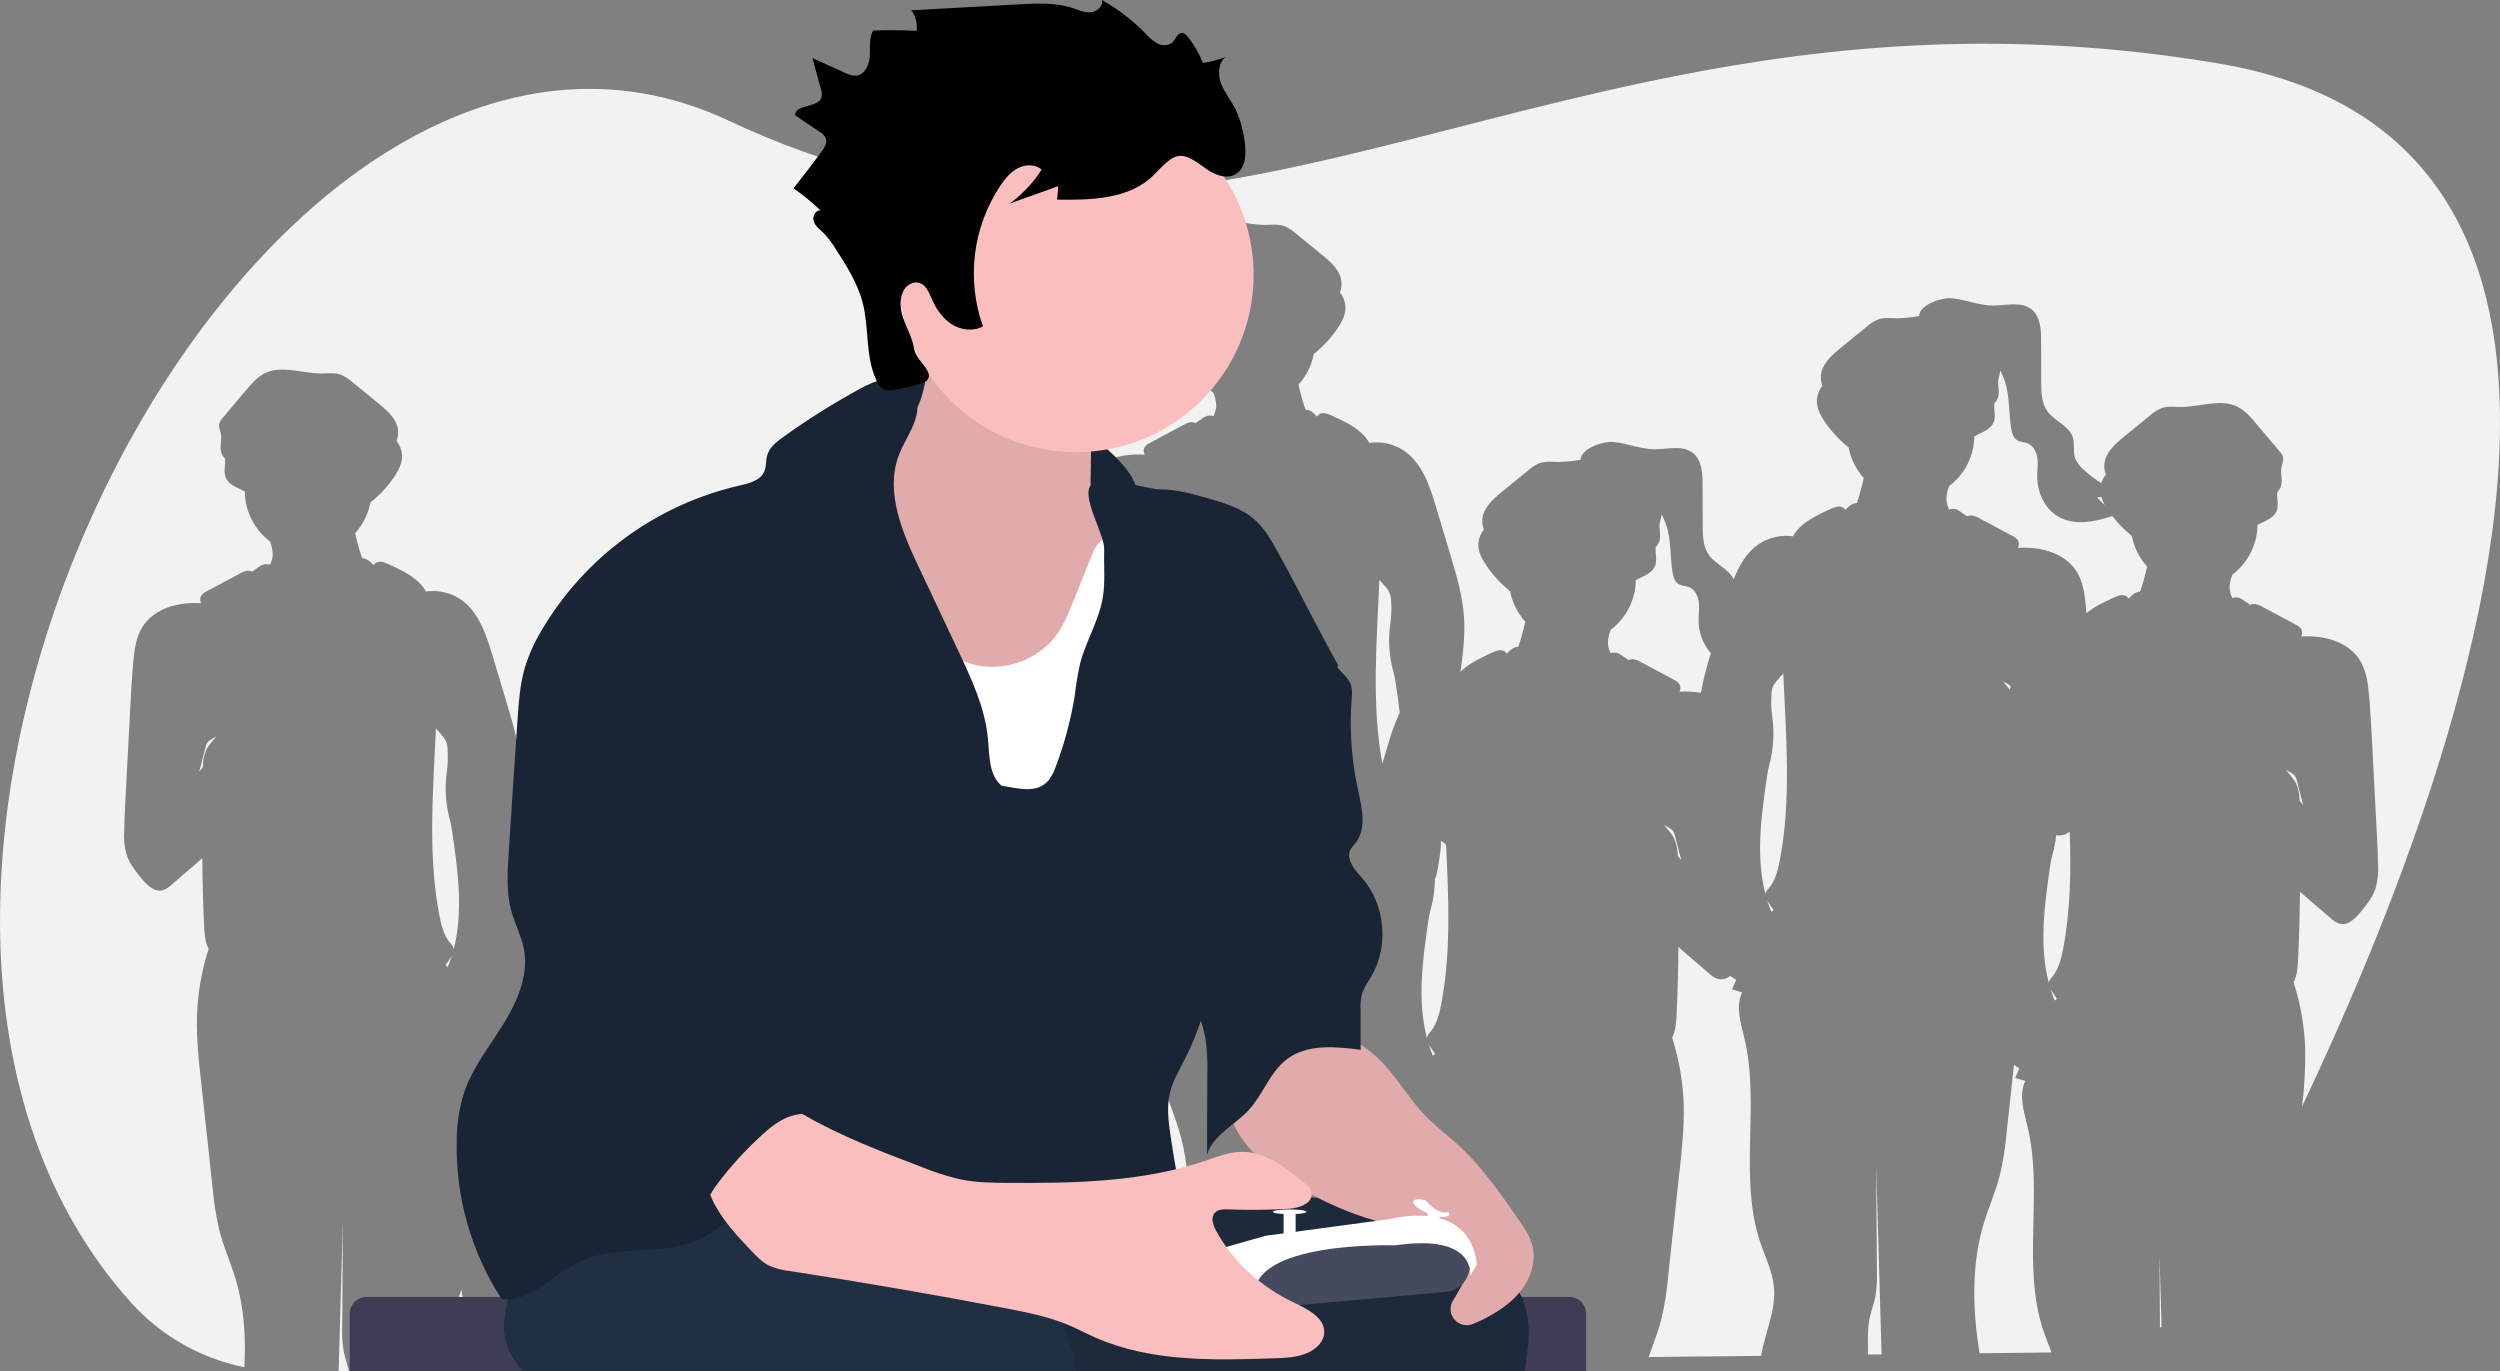 <svg width="392" height="215" viewBox="0 0 392 215" fill="none" xmlns="http://www.w3.org/2000/svg">
<rect x="0" y="0" width="392" height="215" fill="#808080" stroke="none"/>
<g clip-path="url(#clip0)">
<path d="M134.741 134.09C135.144 133.282 135.814 132.643 136.371 131.929C136.29 131.996 136.206 132.059 136.119 132.117C135.707 132.292 135.325 132.531 134.99 132.827C134.784 133.112 134.645 133.44 134.583 133.785L133.623 137.509C133.811 137.272 133.999 137.039 134.191 136.806C134.179 135.872 134.367 134.946 134.741 134.09V134.09Z" fill="#F2F2F2"/>
<path d="M225.363 136.604C225.299 137.025 225.172 137.434 224.986 137.817C224.994 139.398 224.78 140.971 224.35 142.492C224.173 143.132 224.041 143.784 223.955 144.442C223.066 150.507 222.208 156.842 223.725 162.718C223.835 162.362 224.033 162.039 224.301 161.779C225.303 160.55 225.698 158.95 225.995 157.394C227.557 149.199 227.125 140.839 226.748 132.467C226.515 132.212 226.237 132.003 225.927 131.851C225.945 132.215 225.936 132.581 225.901 132.944C225.784 134.172 225.604 135.394 225.363 136.604Z" fill="#F2F2F2"/>
<path d="M172.578 134.101C172.572 133.611 172.472 133.126 172.284 132.674C172.089 132.305 171.843 131.966 171.554 131.667L170.741 130.742C170.326 140.557 169.446 150.398 171.275 160.009C171.572 161.565 171.968 163.166 172.969 164.394C173.237 164.654 173.435 164.977 173.545 165.334C175.051 159.472 174.204 153.122 173.315 147.057C173.229 146.399 173.097 145.747 172.92 145.107C172.252 142.649 172.095 140.079 172.461 137.558C172.613 136.413 172.652 135.255 172.578 134.101V134.101Z" fill="#F2F2F2"/>
<path d="M177.238 113.386C178.326 115.174 179.003 117.294 179.613 119.319L179.873 120.195C179.749 117.226 179.688 114.254 179.666 111.282C179.079 111.803 178.488 112.318 177.893 112.826L177.238 113.386Z" fill="#F2F2F2"/>
<path d="M185.99 213.55C186.155 211.468 185.994 209.374 185.512 207.342C185.181 206.054 184.669 204.795 184.624 203.468C184.633 202.582 184.742 201.7 184.948 200.838C186.495 192.981 187.161 184.722 184.82 177.064C184.191 175.013 183.359 173.029 182.719 170.985C182.427 171.752 182.072 172.493 181.657 173.202C181.569 172.872 181.408 172.565 181.186 172.305C180.964 172.045 180.686 171.838 180.374 171.699C180.391 172.063 180.383 172.429 180.347 172.792C180.235 174.02 180.061 175.242 179.824 176.452C179.761 176.935 179.604 177.401 179.361 177.823C179.05 178.255 178.632 178.6 178.149 178.823C178.367 179.319 178.586 179.811 178.8 180.326L177.23 180.769C178.262 183.024 177.404 185.598 176.854 187.991C174.885 196.329 176.658 205.234 175.725 213.666L185.99 213.55Z" fill="#F2F2F2"/>
<path d="M180.291 94.261C180.694 93.453 181.364 92.814 181.921 92.1C181.84 92.167 181.756 92.23 181.669 92.288C181.256 92.463 180.875 92.702 180.539 92.998C180.334 93.283 180.195 93.611 180.133 93.956L179.173 97.68C179.361 97.443 179.549 97.21 179.741 96.977C179.729 96.043 179.917 95.117 180.291 94.261V94.261Z" fill="#F2F2F2"/>
<path d="M218.128 94.272C218.122 93.781 218.022 93.297 217.834 92.844C217.639 92.476 217.393 92.137 217.104 91.837L216.29 90.913C215.884 100.581 215.026 110.271 216.75 119.744C217.055 118.718 217.363 117.696 217.668 116.674C218.133 114.987 218.738 113.341 219.479 111.755C219.302 110.252 219.084 108.723 218.865 107.228C218.779 106.569 218.647 105.918 218.47 105.277C217.802 102.819 217.645 100.25 218.011 97.729C218.163 96.583 218.202 95.425 218.128 94.272V94.272Z" fill="#F2F2F2"/>
<path d="M201.711 168.133L200.423 213.392L203.811 213.354C203.215 207.846 202.943 202.308 202.998 196.769C202.998 195.157 203.055 193.526 202.72 191.952C202.482 190.851 202.068 189.795 201.843 188.69C201.621 187.368 201.536 186.027 201.59 184.688L201.711 168.133Z" fill="#F2F2F2"/>
<path d="M172.596 168.159C172.649 168.031 172.702 167.911 172.751 167.783C172.928 167.325 173.086 166.863 173.233 166.397L173.202 166.45C172.905 166.938 172.581 167.408 172.246 167.87C172.367 167.96 172.483 168.058 172.596 168.159Z" fill="#F2F2F2"/>
<path d="M70.184 117.568C70.179 117.078 70.079 116.593 69.891 116.14C69.696 115.772 69.45 115.433 69.16 115.133L68.347 114.209C67.933 124.024 67.052 133.864 68.882 143.476C69.179 145.032 69.574 146.632 70.576 147.861C70.844 148.121 71.042 148.444 71.152 148.8C72.657 142.939 71.811 136.589 70.922 130.524C70.842 129.866 70.716 129.214 70.546 128.574C69.871 126.117 69.708 123.548 70.068 121.025C70.22 119.879 70.259 118.722 70.184 117.568Z" fill="#F2F2F2"/>
<path d="M70.203 151.626C70.256 151.498 70.308 151.378 70.358 151.25C70.534 150.792 70.692 150.33 70.839 149.864L70.809 149.916C70.512 150.405 70.188 150.875 69.853 151.337C69.974 151.427 70.09 151.525 70.203 151.626Z" fill="#F2F2F2"/>
<path d="M53.768 191.429C53.547 199.282 53.324 207.136 53.098 214.989L54.713 214.97C54.472 213.97 54.114 212.997 53.907 211.986C53.685 210.665 53.601 209.324 53.655 207.985L53.768 191.429Z" fill="#F2F2F2"/>
<path d="M77.954 214.124C77.471 213.901 77.053 213.557 76.742 213.125C76.499 212.703 76.342 212.237 76.279 211.754C76.043 210.543 75.868 209.322 75.756 208.094C75.721 207.73 75.712 207.365 75.73 207C75.417 207.14 75.14 207.347 74.918 207.607C74.695 207.867 74.534 208.173 74.446 208.503C73.345 206.559 72.627 204.423 72.33 202.209C72.217 202.585 72.101 202.999 71.954 203.393C71.171 205.719 70.034 207.97 69.808 210.412C69.7 211.884 69.827 213.365 70.184 214.797L77.661 214.718L77.954 214.124Z" fill="#F2F2F2"/>
<path d="M82.871 201.717C83.017 202.183 83.175 202.645 83.353 203.104C83.401 203.232 83.454 203.352 83.507 203.48C83.62 203.378 83.736 203.28 83.857 203.19C83.522 202.728 83.198 202.258 82.901 201.77L82.871 201.717Z" fill="#F2F2F2"/>
<path d="M136.804 209.533C136.276 207.294 135.915 205.02 135.724 202.728C135.126 197.217 134.529 191.706 133.932 186.195C133.913 186.049 133.898 185.906 133.883 185.759C133.86 185.831 133.841 185.902 133.819 185.973C133.363 187.307 132.46 188.435 131.56 189.532C130.66 190.629 129.535 191.76 128.213 191.441C127.672 191.262 127.18 190.959 126.779 190.554L123.768 187.957C123.173 187.456 122.582 186.942 121.995 186.413C121.968 190.039 121.885 193.665 121.697 197.283C121.637 198.411 121.543 199.624 121.001 200.628C122.112 204.073 122.728 207.658 122.83 211.276C122.857 212.257 122.83 213.234 122.8 214.215L131.624 214.121H131.677L138.313 214.049C137.76 212.569 137.203 211.077 136.804 209.533Z" fill="#F2F2F2"/>
<path d="M121.897 172.127C122.085 172.36 122.273 172.593 122.465 172.829L121.505 169.121C121.443 168.775 121.304 168.448 121.099 168.163C120.763 167.867 120.381 167.627 119.969 167.453C119.882 167.394 119.798 167.331 119.717 167.265C120.274 167.979 120.944 168.617 121.347 169.425C121.719 170.277 121.907 171.198 121.897 172.127V172.127Z" fill="#F2F2F2"/>
<path d="M132.81 155.62C133.047 158.228 133.187 160.847 133.318 163.466C133.45 166.085 133.586 168.636 133.717 171.221C134.024 169.223 134.49 167.251 135.11 165.326C134.568 164.323 134.474 163.128 134.414 161.982C134.226 158.363 134.143 154.737 134.116 151.111C133.54 151.626 132.957 152.13 132.37 152.614C132.589 153.604 132.736 154.609 132.81 155.62V155.62Z" fill="#F2F2F2"/>
<path d="M82.799 182.392C81.911 188.457 81.052 194.792 82.57 200.669C82.68 200.312 82.878 199.989 83.145 199.729C84.147 198.501 84.542 196.9 84.839 195.344C86.669 185.733 85.788 175.892 85.374 166.077L84.572 167.001C84.276 167.295 84.022 167.629 83.819 167.993C83.629 168.441 83.525 168.92 83.514 169.406C83.44 170.557 83.479 171.712 83.631 172.856C84.003 175.383 83.851 177.961 83.183 180.427C83.009 181.072 82.881 181.729 82.799 182.392V182.392Z" fill="#F2F2F2"/>
<path d="M218.925 213.193L221.877 213.159C220.303 204.115 222.573 194.402 220.435 185.353C220.1 183.944 219.682 182.468 219.577 181.036C218.824 183.035 217.962 185.004 217.766 187.116C217.423 190.776 219.148 194.278 219.788 197.892C220.668 202.878 219.475 207.962 218.944 212.997C218.937 213.084 218.933 213.129 218.925 213.193Z" fill="#F2F2F2"/>
<path d="M320.407 208.657C316.989 198.49 320.407 187.153 317.934 176.719C317.366 174.325 316.507 171.733 317.558 169.497L315.988 169.02C316.203 168.524 316.421 168.031 316.639 167.517C316.334 167.362 316.05 167.167 315.796 166.938L314.644 177.538C314.453 179.83 314.092 182.104 313.564 184.343C312.912 186.845 311.855 189.227 311.098 191.689C309.076 198.291 309.299 205.336 310.386 212.189L321.68 212.065C321.266 210.938 320.795 209.807 320.407 208.657Z" fill="#F2F2F2"/>
<path d="M315.126 108.152L315.156 108.047L315.292 107.607C314.968 107.341 314.611 107.117 314.23 106.942C314.143 106.884 314.059 106.821 313.978 106.754C314.351 107.228 314.769 107.671 315.126 108.152Z" fill="#F2F2F2"/>
<path d="M277.116 141.222C277.263 141.688 277.421 142.15 277.598 142.608C277.647 142.736 277.7 142.856 277.753 142.984C277.866 142.882 277.982 142.785 278.103 142.695C277.768 142.232 277.444 141.763 277.147 141.274L277.116 141.222Z" fill="#F2F2F2"/>
<path d="M323.506 148.752C324.661 142.695 324.737 136.547 324.53 130.37C324.256 130.621 323.927 130.806 323.57 130.909C323.213 131.012 322.836 131.03 322.47 130.964L322.406 130.945C322.315 131.928 322.132 132.9 321.861 133.85C321.684 134.49 321.552 135.141 321.465 135.8C320.577 141.864 319.719 148.199 321.236 154.076C321.346 153.72 321.544 153.397 321.812 153.137C322.813 151.908 323.208 150.307 323.506 148.752Z" fill="#F2F2F2"/>
<path d="M156.123 213.873C156.123 211.904 156.136 209.934 156.161 207.962C156.103 209.936 156.048 211.908 155.995 213.877L156.123 213.873Z" fill="#F2F2F2"/>
<path d="M390.713 50.869C390.462 49.451 390.164 48.06 389.821 46.694C386.169 31.958 377.62 20.197 361.964 13.831C360.621 13.288 359.226 12.787 357.778 12.328C354.483 11.284 351.116 10.48 347.704 9.924C314.863 4.441 287.247 7.049 262.352 11.994C260.948 12.268 259.555 12.558 258.166 12.851C223.27 20.212 193.553 31.616 161.845 30.62C160.456 30.579 159.06 30.511 157.663 30.421C143.84 29.504 129.58 26.126 114.308 18.942C96.257 10.454 77.902 13.305 61.342 23.413C51.995 29.109 43.22 37.12 35.394 46.709L35.367 46.74C34.263 48.092 33.179 49.47 32.115 50.873C6.648 84.645 -7.491 135.146 4.107 174.28C4.524 175.69 4.975 177.083 5.462 178.458C8.813 187.999 13.797 196.769 20.633 204.336C24.6 208.714 29.687 211.929 35.348 213.636C36.319 213.933 37.31 214.181 38.311 214.388C38.593 209.638 38.266 204.889 36.877 200.35C36.124 197.881 35.062 195.506 34.411 193.004C33.883 190.765 33.522 188.491 33.331 186.199C32.733 180.688 32.136 175.177 31.539 169.666C31.162 166.262 30.786 162.846 30.887 159.427C30.99 155.809 31.606 152.223 32.717 148.778C32.175 147.775 32.081 146.58 32.02 145.434C31.832 141.815 31.75 138.189 31.723 134.563C31.136 135.085 30.545 135.599 29.95 136.108L26.92 138.704C26.519 139.109 26.027 139.413 25.485 139.591C24.164 139.91 22.993 138.738 22.139 137.682C21.284 136.626 20.347 135.458 19.88 134.124C19.523 132.885 19.384 131.593 19.47 130.306C19.5 128.657 19.583 127.011 19.669 125.365L20.392 111.631C20.528 109.001 20.663 106.394 20.9 103.786C21.07 101.907 21.311 99.995 22.278 98.394C24.096 95.388 27.996 94.336 31.539 94.591C31.45 94.418 31.401 94.226 31.395 94.031C31.389 93.837 31.427 93.643 31.505 93.464C31.726 93.128 32.043 92.866 32.416 92.713L37.641 89.921C38.012 89.686 38.431 89.538 38.868 89.489C39.099 89.481 39.329 89.528 39.538 89.628L40.551 88.921C40.778 88.745 41.032 88.606 41.304 88.512C41.644 88.426 42.001 88.443 42.331 88.561C42.587 88.054 42.734 87.5 42.764 86.933C42.743 86.228 42.592 85.533 42.32 84.882C41.108 83.966 40.123 82.785 39.44 81.429C38.758 80.074 38.396 78.58 38.383 77.062C37.253 76.431 35.8 76.074 35.341 74.744C35.028 73.842 35.401 72.843 35.273 71.896C35.023 71.65 34.833 71.351 34.716 71.02C34.392 70.081 34.814 69.037 34.641 68.06C34.543 67.526 34.264 66.996 34.373 66.463C34.484 66.085 34.688 65.741 34.968 65.463L38.669 61.086C39.485 60.124 40.329 59.136 41.45 58.561C44.138 57.185 47.357 58.561 50.376 58.561C51.389 58.561 52.435 58.407 53.388 58.73C54.072 59.011 54.702 59.41 55.247 59.91L59.388 63.291C60.781 64.419 62.283 65.764 62.419 67.552C62.451 68.094 62.371 68.636 62.185 69.145C62.666 69.761 62.962 70.5 63.04 71.276C63.134 72.516 62.531 73.7 61.839 74.733C60.799 76.275 59.529 77.65 58.074 78.81C57.734 80.592 56.909 82.246 55.691 83.593C55.964 84.905 56.321 86.198 56.761 87.463C56.771 87.484 56.78 87.505 56.787 87.527C57.139 87.547 57.478 87.666 57.766 87.869C58.063 88.09 58.336 88.342 58.579 88.621C58.709 88.414 58.901 88.253 59.128 88.162C59.685 87.937 60.31 88.192 60.856 88.44C62.516 89.192 64.207 89.973 65.558 91.195C66.051 91.641 66.466 92.167 66.785 92.75C68.684 92.47 70.619 92.906 72.214 93.971C75.059 95.918 76.23 99.472 77.22 102.771L79.438 110.17C80.409 113.413 81.388 116.685 81.613 120.06C81.82 123.133 81.399 126.207 80.977 129.254C80.394 133.47 81.768 138.099 81.787 142.357C81.787 143.45 81.787 144.555 81.76 145.663C83.293 144.713 85.111 144.329 86.899 144.577C87.218 143.994 87.633 143.468 88.126 143.022C89.477 141.8 91.168 141.026 92.828 140.267C93.374 140.019 93.999 139.764 94.556 139.989C94.783 140.08 94.975 140.241 95.105 140.448C95.348 140.169 95.621 139.917 95.918 139.696C96.206 139.493 96.545 139.375 96.897 139.354C96.904 139.332 96.913 139.311 96.924 139.29C97.363 138.025 97.72 136.732 97.993 135.42C96.775 134.074 95.95 132.419 95.61 130.637C94.155 129.477 92.885 128.102 91.845 126.56C91.153 125.527 90.55 124.343 90.644 123.103C90.722 122.327 91.018 121.588 91.499 120.973C91.313 120.463 91.233 119.921 91.266 119.379C91.401 117.591 92.903 116.253 94.296 115.118L98.437 111.737C98.982 111.237 99.612 110.838 100.296 110.557C101.253 110.234 102.299 110.388 103.308 110.388C106.32 110.388 109.546 109.02 112.233 110.388C113.363 110.963 114.199 111.951 115.015 112.913L118.716 117.29C118.995 117.568 119.2 117.912 119.311 118.29C119.416 118.823 119.141 119.353 119.043 119.887C118.87 120.864 119.292 121.908 118.968 122.848C118.851 123.178 118.661 123.477 118.411 123.723C118.283 124.67 118.656 125.669 118.343 126.571C117.884 127.901 116.438 128.258 115.302 128.89C115.284 130.401 114.92 131.888 114.238 133.237C113.556 134.587 112.574 135.762 111.368 136.675C111.096 137.326 110.945 138.022 110.923 138.727C110.954 139.293 111.101 139.847 111.356 140.354C111.687 140.237 112.044 140.22 112.384 140.305C112.656 140.399 112.91 140.538 113.137 140.714L114.15 141.421C114.359 141.322 114.588 141.274 114.82 141.282C115.256 141.331 115.676 141.479 116.047 141.714L121.272 144.506C121.5 144.623 121.715 144.766 121.912 144.93C121.953 143.92 121.998 142.905 122.051 141.894L122.785 128.164C122.921 125.534 123.056 122.926 123.293 120.319C123.463 118.44 123.704 116.527 124.671 114.927C126.489 111.921 130.389 110.869 133.932 111.124C133.843 110.951 133.794 110.759 133.788 110.564C133.782 110.369 133.82 110.176 133.898 109.997C134.119 109.661 134.436 109.399 134.809 109.245L140.034 106.454C140.405 106.219 140.825 106.071 141.261 106.022C141.492 106.014 141.722 106.061 141.931 106.161L142.944 105.454C143.171 105.278 143.425 105.139 143.697 105.045C144.037 104.959 144.394 104.976 144.724 105.093C144.98 104.587 145.127 104.033 145.157 103.466C145.136 102.761 144.985 102.066 144.713 101.415C143.501 100.499 142.516 99.318 141.833 97.962C141.151 96.607 140.789 95.113 140.776 93.596C139.646 92.964 138.193 92.607 137.734 91.277C137.421 90.375 137.794 89.376 137.666 88.429C137.416 88.183 137.226 87.884 137.109 87.553C136.785 86.614 137.207 85.57 137.034 84.593C136.908 84.17 136.813 83.74 136.748 83.304C136.337 84.074 136.021 84.892 135.807 85.739C135.276 87.869 135.37 90.101 135.054 92.273C134.941 93.024 134.726 93.829 134.09 94.223C133.597 94.531 132.961 94.505 132.43 94.727C131.541 95.102 131.048 96.079 130.924 97.03C130.8 97.981 130.95 98.946 130.95 99.908C130.95 102.422 129.742 105.022 127.544 106.247C124.649 107.863 121.054 106.792 117.925 105.695C119.319 105.193 120.558 104.335 121.517 103.207L118.076 102.512C120.074 101.578 121.923 100.354 123.561 98.879C124.172 98.392 124.654 97.762 124.961 97.045C125.338 95.989 124.987 94.79 125.338 93.734C125.921 91.927 128.138 91.243 129.268 89.718C130.258 88.388 130.292 86.603 130.288 84.95L130.269 78.644C130.269 76.83 130.386 74.737 131.835 73.636C133.45 72.407 135.739 73.106 137.772 73.095C139.914 73.095 141.954 72.204 144.085 71.967C146.095 71.738 149.449 73.144 149.392 74.737C150.512 74.934 151.644 75.051 152.78 75.086C153.793 75.086 154.84 74.932 155.792 75.255C156.477 75.536 157.106 75.936 157.652 76.435L161.793 79.817C163.185 80.944 164.687 82.289 164.804 84.078C164.836 84.619 164.757 85.161 164.571 85.671C165.051 86.286 165.348 87.025 165.425 87.801C165.519 89.041 164.917 90.225 164.224 91.258C163.184 92.8 161.915 94.175 160.46 95.335C160.119 97.117 159.295 98.772 158.077 100.119C158.349 101.43 158.706 102.723 159.146 103.989C159.156 104.009 159.165 104.031 159.172 104.053C159.524 104.073 159.863 104.191 160.151 104.395C160.449 104.615 160.721 104.867 160.964 105.146C161.094 104.939 161.287 104.779 161.514 104.688C162.071 104.462 162.696 104.718 163.242 104.966C164.705 105.57 166.094 106.339 167.383 107.258C167.383 107.183 167.383 107.104 167.383 107.029C167.413 105.379 167.496 103.733 167.582 102.087L168.335 88.335C168.471 85.705 168.606 83.097 168.843 80.489C169.013 78.611 169.254 76.698 170.221 75.097C172.039 72.091 175.939 71.039 179.482 71.295C179.393 71.121 179.344 70.93 179.338 70.735C179.332 70.54 179.37 70.346 179.448 70.168C179.669 69.831 179.986 69.569 180.359 69.416L185.584 66.624C185.955 66.389 186.374 66.241 186.811 66.192C187.042 66.184 187.272 66.232 187.481 66.331L188.494 65.625C188.721 65.448 188.975 65.31 189.247 65.215C189.587 65.13 189.944 65.147 190.274 65.264C190.53 64.757 190.677 64.203 190.707 63.637C190.686 62.932 190.535 62.237 190.263 61.585C189.051 60.67 188.066 59.488 187.383 58.133C186.701 56.777 186.339 55.283 186.325 53.766C185.196 53.135 183.743 52.778 183.284 51.448C182.971 50.546 183.344 49.546 183.216 48.599C182.966 48.354 182.776 48.054 182.659 47.724C182.335 46.785 182.757 45.74 182.584 44.763C182.486 44.23 182.207 43.7 182.316 43.166C182.427 42.788 182.632 42.444 182.911 42.167L186.612 37.789C187.428 36.827 188.272 35.839 189.394 35.264C192.081 33.889 195.3 35.264 198.319 35.264C199.332 35.264 200.378 35.11 201.331 35.433C202.015 35.714 202.645 36.114 203.19 36.613L207.331 39.995C208.724 41.122 210.226 42.467 210.343 44.256C210.375 44.797 210.295 45.34 210.109 45.849C210.59 46.465 210.886 47.203 210.964 47.98C211.058 49.219 210.456 50.403 209.763 51.436C208.723 52.978 207.453 54.353 205.999 55.513C205.658 57.295 204.834 58.95 203.616 60.297C203.888 61.608 204.245 62.901 204.685 64.167C204.695 64.187 204.704 64.209 204.711 64.231C205.063 64.251 205.402 64.369 205.69 64.573C205.987 64.793 206.26 65.045 206.503 65.324C206.633 65.117 206.825 64.957 207.053 64.866C207.61 64.64 208.235 64.896 208.78 65.144C210.441 65.895 212.131 66.677 213.482 67.898C213.975 68.345 214.39 68.87 214.709 69.454C216.614 69.169 218.557 69.605 220.157 70.675C223.003 72.621 224.173 76.176 225.163 79.475L227.381 86.873C228.352 90.116 229.331 93.389 229.556 96.763C229.748 99.634 229.391 102.508 228.999 105.36C229.093 105.263 229.188 105.165 229.293 105.071C230.644 103.85 232.335 103.076 233.995 102.317C234.541 102.069 235.166 101.813 235.723 102.039C235.95 102.13 236.142 102.29 236.272 102.497C236.515 102.218 236.788 101.966 237.085 101.746C237.373 101.542 237.712 101.424 238.064 101.404C238.071 101.382 238.08 101.36 238.09 101.34C238.53 100.074 238.887 98.781 239.16 97.469C237.942 96.123 237.117 94.468 236.777 92.686C235.322 91.526 234.052 90.151 233.012 88.609C232.32 87.576 231.717 86.392 231.811 85.152C231.889 84.376 232.185 83.637 232.666 83.022C232.48 82.512 232.4 81.97 232.433 81.429C232.568 79.64 234.07 78.302 235.444 77.168L239.585 73.786C240.13 73.287 240.76 72.887 241.445 72.606C242.401 72.283 243.447 72.437 244.456 72.437C245.592 72.402 246.725 72.285 247.844 72.088C247.788 70.494 251.142 69.082 253.152 69.318C255.279 69.563 257.323 70.446 259.465 70.446C261.498 70.446 263.787 69.758 265.402 70.987C266.851 72.088 266.971 74.18 266.968 75.995L266.983 82.323C266.983 83.976 267.013 85.761 268.003 87.091C269.079 88.542 271.139 89.237 271.835 90.849C272.686 88.666 273.838 86.64 275.743 85.34C277.327 84.272 279.251 83.827 281.145 84.093C281.464 83.51 281.879 82.984 282.372 82.537C283.723 81.316 285.413 80.542 287.074 79.783C287.619 79.535 288.244 79.279 288.801 79.505C289.029 79.596 289.221 79.756 289.351 79.963C289.594 79.684 289.867 79.432 290.164 79.212C290.452 79.009 290.791 78.89 291.143 78.87C291.15 78.848 291.159 78.827 291.169 78.806C291.609 77.54 291.966 76.248 292.238 74.936C291.02 73.589 290.196 71.935 289.855 70.153C288.4 68.992 287.131 67.618 286.091 66.076C285.398 65.042 284.796 63.859 284.89 62.619C284.968 61.842 285.264 61.104 285.745 60.488C285.559 59.979 285.479 59.437 285.511 58.895C285.647 57.106 287.149 55.769 288.523 54.634L292.664 51.252C293.209 50.753 293.839 50.353 294.523 50.072C295.48 49.749 296.526 49.903 297.535 49.903C298.671 49.868 299.804 49.752 300.923 49.554C300.866 47.961 304.221 46.548 306.231 46.785C308.358 47.029 310.402 47.912 312.544 47.912C314.577 47.912 316.865 47.224 318.48 48.453C319.93 49.554 320.05 51.647 320.046 53.462L320.061 59.778C320.061 61.431 320.092 63.216 321.082 64.546C322.211 66.072 324.428 66.756 325.012 68.563C325.351 69.623 325.012 70.818 325.388 71.873C325.696 72.591 326.177 73.221 326.789 73.707C327.631 74.466 328.531 75.16 329.48 75.781C329.635 75.281 329.876 74.812 330.192 74.395C330.006 73.885 329.926 73.343 329.958 72.802C330.094 71.013 331.596 69.675 332.97 68.54L337.111 65.159C337.656 64.659 338.286 64.26 338.97 63.979C339.926 63.656 340.973 63.81 341.982 63.81C344.993 63.81 348.22 62.442 350.907 63.81C352.037 64.385 352.872 65.373 353.689 66.335L357.39 70.712C357.669 70.99 357.874 71.334 357.985 71.712C358.09 72.245 357.815 72.775 357.717 73.309C357.544 74.286 357.966 75.33 357.642 76.27C357.525 76.6 357.335 76.899 357.085 77.145C356.957 78.092 357.33 79.092 357.017 79.993C356.558 81.323 355.112 81.68 353.975 82.312C353.957 83.823 353.594 85.31 352.912 86.659C352.23 88.009 351.248 89.185 350.042 90.097C349.77 90.748 349.619 91.444 349.597 92.149C349.628 92.715 349.775 93.269 350.03 93.776C350.361 93.659 350.718 93.642 351.058 93.727C351.33 93.822 351.584 93.96 351.811 94.137L352.824 94.843C353.032 94.744 353.262 94.696 353.494 94.704C353.93 94.753 354.35 94.901 354.721 95.136L359.946 97.928C360.318 98.081 360.636 98.343 360.857 98.679C360.935 98.858 360.973 99.052 360.967 99.247C360.961 99.442 360.912 99.633 360.823 99.807C364.365 99.551 368.265 100.599 370.083 103.609C371.051 105.21 371.292 107.138 371.461 109.001C371.698 111.609 371.838 114.228 371.969 116.847L372.681 130.614C372.768 132.26 372.85 133.906 372.881 135.555C372.966 136.842 372.827 138.134 372.47 139.373C372.015 140.707 371.111 141.834 370.212 142.931C369.312 144.029 368.186 145.16 366.865 144.84C366.323 144.662 365.832 144.358 365.431 143.953L362.4 141.357C361.805 140.856 361.214 140.341 360.627 139.813C360.601 143.439 360.518 147.065 360.33 150.683C360.27 151.81 360.175 153.024 359.633 154.027C360.745 157.473 361.361 161.058 361.463 164.676C361.491 167.626 361.325 170.574 360.966 173.502C361.282 172.834 361.6 172.157 361.918 171.473C378.271 136.596 397.135 86.314 390.713 50.869Z" fill="#F2F2F2"/>
<path d="M32.205 117.268L31.245 120.992C31.433 120.755 31.621 120.522 31.813 120.289C31.796 119.356 31.979 118.43 32.348 117.572C32.751 116.764 33.421 116.126 33.978 115.412C33.897 115.478 33.813 115.541 33.726 115.599C33.313 115.774 32.932 116.014 32.596 116.31C32.396 116.596 32.262 116.923 32.205 117.268V117.268Z" fill="#F2F2F2"/>
<path d="M263.064 134.176C263.252 134.409 263.44 134.642 263.632 134.879L262.672 131.17C262.61 130.824 262.471 130.497 262.266 130.212C261.93 129.916 261.548 129.676 261.136 129.502C261.049 129.443 260.965 129.381 260.884 129.314C261.441 130.028 262.111 130.667 262.514 131.475C262.886 132.326 263.074 133.247 263.064 134.176V134.176Z" fill="#F2F2F2"/>
<path d="M322.173 156.887C322.286 156.785 322.402 156.688 322.523 156.597C322.188 156.135 321.864 155.666 321.567 155.177L321.537 155.125C321.683 155.59 321.842 156.053 322.018 156.511C322.067 156.639 322.109 156.759 322.173 156.887Z" fill="#F2F2F2"/>
<path d="M224.038 163.767C224.184 164.233 224.343 164.695 224.519 165.153C224.568 165.281 224.621 165.401 224.674 165.529C224.787 165.427 224.903 165.33 225.024 165.24C224.689 164.777 224.365 164.308 224.068 163.819L224.038 163.767Z" fill="#F2F2F2"/>
<path d="M256.495 90.965C256.477 92.476 256.113 93.963 255.431 95.313C254.749 96.662 253.768 97.838 252.561 98.751C252.289 99.402 252.138 100.097 252.117 100.802C252.147 101.369 252.294 101.923 252.55 102.429C252.88 102.312 253.237 102.295 253.577 102.38C253.849 102.475 254.103 102.613 254.33 102.79L255.343 103.496C255.552 103.397 255.782 103.35 256.013 103.357C256.449 103.407 256.869 103.555 257.24 103.79L262.465 106.581C262.838 106.734 263.155 106.996 263.376 107.333C263.454 107.512 263.492 107.705 263.486 107.9C263.48 108.095 263.431 108.286 263.342 108.46C264.463 108.378 265.589 108.434 266.696 108.625C267.098 106.526 267.619 104.451 268.259 102.411C267.008 100.985 266.325 99.15 266.339 97.255C266.339 96.293 266.493 95.328 266.365 94.377C266.237 93.426 265.744 92.442 264.859 92.074C264.321 91.852 263.692 91.878 263.199 91.57C262.563 91.194 262.348 90.36 262.236 89.62C261.908 87.448 262.002 85.216 261.483 83.086C261.269 82.239 260.953 81.422 260.542 80.651C260.476 81.087 260.381 81.517 260.255 81.94C260.082 82.917 260.504 83.961 260.18 84.901C260.064 85.231 259.873 85.53 259.623 85.776C259.495 86.723 259.868 87.722 259.555 88.624C259.077 89.969 257.632 90.326 256.495 90.965Z" fill="#F2F2F2"/>
<path d="M277.045 121.897C276.157 127.962 275.298 134.297 276.815 140.174C276.925 139.817 277.123 139.494 277.391 139.234C278.393 138.005 278.788 136.405 279.085 134.849C280.915 125.237 280.034 115.397 279.62 105.582L278.818 106.506C278.522 106.8 278.268 107.134 278.065 107.498C277.875 107.946 277.771 108.425 277.76 108.911C277.686 110.062 277.725 111.217 277.877 112.361C278.249 114.888 278.097 117.465 277.429 119.932C277.255 120.577 277.127 121.234 277.045 121.897V121.897Z" fill="#F2F2F2"/>
<path d="M271.315 153.016C271.051 153.234 270.741 153.392 270.409 153.477C270.076 153.562 269.729 153.573 269.392 153.508C268.85 153.33 268.359 153.026 267.958 152.622L264.946 150.025C264.351 149.524 263.76 149.01 263.173 148.481C263.147 152.107 263.064 155.733 262.876 159.351C262.815 160.479 262.721 161.692 262.179 162.696C263.29 166.141 263.906 169.726 264.009 173.344C264.099 176.764 263.73 180.179 263.357 183.583C262.763 189.094 262.165 194.605 261.566 200.116C261.374 202.408 261.013 204.683 260.485 206.921C259.966 208.916 259.186 210.833 258.509 212.783L262.352 212.742L267.246 212.689H267.848L276.13 212.599C276.132 212.59 276.132 212.581 276.13 212.573C276.77 208.958 278.494 205.456 278.152 201.796C277.926 199.354 276.789 197.103 276.006 194.777C272.588 184.609 276.006 173.273 273.533 162.838C272.964 160.445 272.106 157.852 273.156 155.616L271.586 155.139C271.801 154.643 272.019 154.151 272.238 153.636C271.902 153.475 271.591 153.266 271.315 153.016V153.016Z" fill="#F2F2F2"/>
<path d="M241.109 205.332C241.124 207.872 241.141 210.412 241.158 212.952H241.324L241.109 205.332Z" fill="#F2F2F2"/>
<path d="M338.609 196.689C338.634 200.527 338.659 204.361 338.684 208.191L338.933 208.045C338.822 204.26 338.714 200.475 338.609 196.689Z" fill="#F2F2F2"/>
<path d="M329.484 77.897L328.848 78.024C329.203 78.444 329.599 78.828 330.03 79.17C329.801 78.767 329.618 78.34 329.484 77.897V77.897Z" fill="#F2F2F2"/>
<path d="M294.188 182.787L294.301 199.343C294.355 200.682 294.271 202.023 294.049 203.344C293.823 204.449 293.409 205.505 293.172 206.606C292.837 208.18 292.878 209.811 292.893 211.423C292.893 211.746 292.893 212.069 292.893 212.392L295.028 212.37C294.749 202.51 294.469 192.649 294.188 182.787Z" fill="#F2F2F2"/>
<path d="M360.563 125.534C360.751 125.767 360.939 126 361.131 126.237L360.171 122.513C360.11 122.167 359.971 121.84 359.765 121.555C359.429 121.259 359.048 121.019 358.636 120.845C358.548 120.786 358.464 120.724 358.383 120.657C358.94 121.371 359.61 122.009 360.013 122.817C360.388 123.674 360.575 124.6 360.563 125.534Z" fill="#F2F2F2"/>
<path d="M309.573 68.42C309.555 69.932 309.192 71.419 308.51 72.768C307.828 74.117 306.846 75.293 305.64 76.206C305.367 76.857 305.217 77.552 305.195 78.257C305.226 78.824 305.373 79.378 305.628 79.885C305.958 79.767 306.316 79.751 306.656 79.836C306.928 79.93 307.182 80.069 307.409 80.245L308.421 80.952C308.63 80.853 308.86 80.805 309.092 80.813C309.528 80.862 309.948 81.01 310.319 81.245L315.544 84.037C315.916 84.19 316.234 84.452 316.455 84.788C316.533 84.967 316.571 85.161 316.565 85.356C316.559 85.55 316.51 85.742 316.421 85.915C319.963 85.66 323.863 86.708 325.681 89.718C326.649 91.319 326.89 93.246 327.059 95.11C327.089 95.452 327.116 95.794 327.142 96.139C328.433 95.084 329.977 94.37 331.498 93.674C332.043 93.427 332.668 93.171 333.225 93.397C333.453 93.488 333.645 93.648 333.775 93.855C334.018 93.576 334.291 93.324 334.588 93.103C334.876 92.9 335.215 92.782 335.567 92.761C335.574 92.74 335.583 92.718 335.593 92.698C336.033 91.432 336.39 90.139 336.662 88.827C335.444 87.481 334.62 85.826 334.279 84.044C333.138 83.126 332.109 82.077 331.215 80.918C328.403 81.831 325.346 82.458 322.824 81.053C320.626 79.828 319.436 77.228 319.436 74.714C319.436 73.752 319.591 72.787 319.463 71.836C319.335 70.885 318.841 69.901 317.957 69.533C317.418 69.311 316.79 69.337 316.297 69.029C315.66 68.653 315.446 67.819 315.333 67.079C315.005 64.907 315.1 62.675 314.58 60.545C314.366 59.698 314.05 58.881 313.639 58.11C313.574 58.546 313.478 58.976 313.353 59.399C313.18 60.376 313.601 61.42 313.278 62.36C313.161 62.69 312.97 62.989 312.72 63.235C312.592 64.182 312.965 65.181 312.653 66.083C312.156 67.425 310.71 67.782 309.573 68.42Z" fill="#F2F2F2"/>
<path d="M248.702 205.994V215.011H54.833V205.994C54.833 205.296 55.111 204.627 55.605 204.134C56.099 203.64 56.769 203.363 57.468 203.363H246.067C246.766 203.363 247.436 203.64 247.931 204.134C248.425 204.627 248.702 205.296 248.702 205.994V205.994Z" fill="#3F3D56"/>
<path d="M175.209 71.964C176.647 73.44 178.029 75.146 178.3 77.187C175.235 77.987 172.1 76.484 169.235 75.142C160.37 70.981 151.008 67.967 141.378 66.173C140.625 66.034 139.819 65.88 139.251 65.362C138.178 64.381 138.374 61.909 139.371 60.89C140.448 59.793 142.439 59.951 143.889 59.872C149.67 59.58 155.447 60.505 160.846 62.589C166.245 64.672 171.144 67.866 175.224 71.964H175.209Z" fill="#192534"/>
<path d="M239.043 214.996H162.041C161.013 212.656 160.204 210.226 159.624 207.737C159.428 206.963 159.248 206.181 159.067 205.404C158.909 204.72 158.758 204.032 158.615 203.348C158.179 201.292 157.802 199.226 157.486 197.152C157.182 195.198 156.931 193.238 156.733 191.272C156.537 189.39 156.385 187.503 156.277 185.609C156.277 185.556 156.277 185.504 156.277 185.447C156.232 184.549 156.277 183.569 156.895 182.934C157.437 182.389 158.265 182.269 159.037 182.216C165.436 181.78 171.655 184.095 178.04 183.753C179.771 183.651 181.164 183.377 182.775 183.708C183.03 183.755 183.282 183.819 183.528 183.899C183.905 184.016 184.255 184.14 184.613 184.275C187.063 185.151 189.348 186.255 191.983 186.748C196.471 187.593 201.074 187.428 205.629 187.755C206.006 187.777 206.382 187.807 206.759 187.845C207.222 187.882 207.685 187.931 208.144 187.988C212.047 188.504 215.879 189.462 219.565 190.843C221.553 191.561 223.511 192.373 225.442 193.233C225.995 193.481 226.545 193.729 227.094 193.984C228.073 194.439 229.067 194.92 230.038 195.442C230.415 195.642 230.791 195.844 231.145 196.059C234.07 197.753 236.713 199.857 238.252 202.713C238.369 202.924 238.474 203.138 238.576 203.356C238.678 203.574 238.753 203.758 238.836 203.964C240.18 207.448 239.709 211.205 239.043 214.996Z" fill="#202F42"/>
<path opacity="0.1" d="M239.043 214.996H162.041C161.013 212.656 160.204 210.226 159.624 207.737C159.428 206.963 159.248 206.181 159.067 205.404C158.909 204.72 158.758 204.032 158.615 203.348C158.179 201.292 157.802 199.226 157.486 197.152C157.182 195.198 156.931 193.238 156.733 191.272C156.537 189.39 156.385 187.503 156.277 185.609C156.277 185.556 156.277 185.504 156.277 185.447C156.232 184.549 156.277 183.569 156.895 182.934C157.437 182.389 158.265 182.269 159.037 182.216C165.436 181.78 171.655 184.095 178.04 183.753C179.771 183.651 181.164 183.377 182.775 183.708C183.03 183.755 183.282 183.819 183.528 183.899C183.905 184.016 184.255 184.14 184.613 184.275C187.063 185.151 189.348 186.255 191.983 186.748C196.471 187.593 201.074 187.428 205.629 187.755C206.006 187.777 206.382 187.807 206.759 187.845C207.222 187.882 207.685 187.931 208.144 187.988C212.047 188.504 215.879 189.462 219.565 190.843C221.553 191.561 223.511 192.373 225.442 193.233C225.995 193.481 226.545 193.729 227.094 193.984C228.073 194.439 229.067 194.92 230.038 195.442C230.415 195.642 230.791 195.844 231.145 196.059C234.07 197.753 236.713 199.857 238.252 202.713C238.369 202.924 238.474 203.138 238.576 203.356C238.678 203.574 238.753 203.758 238.836 203.964C240.18 207.448 239.709 211.205 239.043 214.996Z" fill="black"/>
<path d="M168.764 214.997H81.975C80.025 212.855 78.749 210.063 79.065 207.219C79.178 206.036 79.377 204.863 79.66 203.709C79.69 203.585 79.724 203.465 79.757 203.333C80.314 201.149 81.695 199.264 83.612 198.073C87.031 195.882 91.141 195.025 94.906 193.605C96.927 192.854 98.877 191.903 100.899 191.148C103.806 190.101 106.808 189.336 109.862 188.863C110.201 188.807 110.543 188.75 110.882 188.702C111.221 188.653 111.578 188.593 111.929 188.544C113.811 188.273 115.693 188.052 117.594 187.834C121.735 187.349 125.94 186.868 130.107 187.236C133.437 187.581 136.714 188.315 139.872 189.423C142.251 190.216 144.6 191.136 146.934 192.053C150.574 193.489 154.245 194.958 157.493 197.111C157.776 197.299 158.051 197.487 158.325 197.686C160.487 199.253 162.384 201.156 163.942 203.322C164.846 204.564 165.641 205.881 166.317 207.26C167.514 209.703 168.339 212.31 168.764 214.997V214.997Z" fill="#202F42"/>
<path d="M144.017 63.509C142.594 66.624 140.181 69.446 136.947 70.592C135.227 71.201 133.371 71.31 131.617 71.809C129.862 72.309 128.093 73.342 127.476 75.052C127.249 75.801 127.14 76.581 127.152 77.363C126.885 84.709 126.666 92.344 129.607 99.085C132.148 104.902 136.804 109.497 141.404 113.878C146.787 119.003 152.487 124.2 159.568 126.492C163.709 127.826 168.584 127.973 172.009 125.316C173.417 124.223 174.464 122.746 175.491 121.288C177.75 118.075 180.046 114.818 181.469 111.143C184.387 103.628 183.404 95.256 182.377 87.271C182.37 86.797 182.191 86.342 181.872 85.99C181.473 85.656 180.89 85.701 180.366 85.731C176.704 85.949 172.706 84.074 171.479 80.624C170.951 79.121 170.967 77.513 170.993 75.935L171.136 66.834C171.136 65.854 171.162 64.839 170.793 63.926C170.15 62.34 168.535 61.412 166.988 60.646C161.999 58.155 156.798 56.11 151.448 54.536C149.106 53.849 147.326 52.703 146.283 55.212C145.18 57.824 145.229 60.852 144.017 63.509Z" fill="#FBBEBE"/>
<path opacity="0.1" d="M144.017 63.509C142.594 66.624 140.181 69.446 136.947 70.592C135.227 71.201 133.371 71.31 131.617 71.809C129.862 72.309 128.093 73.342 127.476 75.052C127.249 75.801 127.14 76.581 127.152 77.363C126.885 84.709 126.666 92.344 129.607 99.085C132.148 104.902 136.804 109.497 141.404 113.878C146.787 119.003 152.487 124.2 159.568 126.492C163.709 127.826 168.584 127.973 172.009 125.316C173.417 124.223 174.464 122.746 175.491 121.288C177.75 118.075 180.046 114.818 181.469 111.143C184.387 103.628 183.404 95.256 182.377 87.271C182.37 86.797 182.191 86.342 181.872 85.99C181.473 85.656 180.89 85.701 180.366 85.731C176.704 85.949 172.706 84.074 171.479 80.624C170.951 79.121 170.967 77.513 170.993 75.935L171.136 66.834C171.136 65.854 171.162 64.839 170.793 63.926C170.15 62.34 168.535 61.412 166.988 60.646C161.999 58.155 156.798 56.11 151.448 54.536C149.106 53.849 147.326 52.703 146.283 55.212C145.18 57.824 145.229 60.852 144.017 63.509Z" fill="black"/>
<path d="M168.708 70.9C184.093 70.9 196.565 58.451 196.565 43.094C196.565 27.738 184.093 15.289 168.708 15.289C153.323 15.289 140.851 27.738 140.851 43.094C140.851 58.451 153.323 70.9 168.708 70.9Z" fill="#FBBEBE"/>
<path d="M171.354 86.689L168.241 94.403C167.537 96.147 166.822 97.909 165.737 99.446C162.745 103.68 156.85 105.619 151.933 103.989C147.292 102.459 143.173 98.123 138.381 99.164C135.897 99.705 133.917 101.696 132.81 103.981C131.703 106.266 131.349 108.836 131.112 111.365C130.017 123.061 131.134 134.859 134.406 146.144C134.745 147.309 135.159 148.53 136.059 149.334C137.158 150.296 138.735 150.439 140.199 150.521C146.975 150.925 153.764 151.163 160.565 151.235C164.744 151.284 168.941 151.269 173.067 150.623C177.193 149.977 181.142 148.744 185.211 147.932C189.017 147.181 192.913 146.832 196.632 145.738C197.238 145.561 197.878 145.336 198.251 144.833C198.54 144.352 198.671 143.794 198.628 143.236C198.628 141.071 197.954 138.967 197.223 136.931C195.341 131.734 193.143 126.62 192.096 121.198C190.654 113.739 191.501 106.055 191.343 98.457C191.291 95.737 191.102 92.972 190.165 90.413C189.228 87.854 187.455 85.502 184.959 84.401C180.656 82.488 173.413 81.632 171.354 86.689Z" fill="white"/>
<path d="M157.038 123.193C155.05 121.51 155.156 118.508 154.918 115.915C154.485 111.053 152.366 106.521 150.281 102.103L144.05 88.891C141.445 83.383 138.78 77.112 140.93 71.404C141.649 69.48 142.88 67.767 143.512 65.813C144.145 63.859 144.017 61.416 142.413 60.128C140.373 58.489 137.357 59.605 135.05 60.849C130.807 63.146 126.717 65.713 122.804 68.533C121.742 69.285 120.628 70.175 120.282 71.438C120.067 72.223 120.18 73.084 119.879 73.843C119.292 75.346 117.462 75.796 115.9 76.15C109.461 77.631 103.393 80.408 98.066 84.31C92.739 88.212 88.265 93.158 84.918 98.845C83.808 100.69 82.923 102.662 82.283 104.718C81.53 107.348 81.335 110.08 81.154 112.796C80.672 119.785 80.208 126.771 79.761 133.752C79.562 136.844 79.366 140.012 80.213 142.992C80.759 144.908 81.719 146.7 82.125 148.654C82.95 152.716 81.21 156.864 79.038 160.396C76.866 163.928 74.193 167.243 72.831 171.139C72.03 173.619 71.618 176.207 71.611 178.812C71.411 187.604 73.852 196.254 78.62 203.649C83.247 204.329 86.71 199.737 90.96 197.787C97.191 194.935 105.058 197.22 110.912 193.695C112.342 192.835 113.581 191.662 115.094 190.952C116.468 190.31 117.993 190.081 119.495 189.863C125.044 189.062 130.664 188.322 136.239 188.923C144.145 189.776 152.317 193.282 159.752 190.453C161.585 189.754 163.264 188.698 165.105 188.018C171.881 185.511 179.41 188.506 186.626 187.954C185.497 187.894 184.993 186.616 184.782 185.493C184.307 183 183.888 180.495 183.524 177.978C183.204 175.795 182.93 173.551 183.43 171.406C183.89 169.414 184.989 167.648 185.911 165.822C188.821 160.073 190.052 153.625 192.548 147.681C193.734 144.848 195.183 142.142 196.591 139.415C202.275 128.217 206.702 116.427 209.793 104.259C206.506 98.371 203.529 92.235 200.242 86.351C199.29 84.645 198.311 82.909 196.854 81.591C194.769 79.682 191.942 78.851 189.22 78.081C186.882 77.416 184.511 76.747 182.068 76.743C179.624 76.74 172.751 74.192 171.102 75.969C169.4 77.803 173.229 83.725 173.142 86.22C173.056 88.715 173.33 91.24 172.916 93.705C172.314 97.301 170.281 100.506 169.359 104.03C168.994 105.698 168.714 107.384 168.519 109.08C167.905 112.874 166.91 116.596 165.549 120.191C165.301 120.948 164.934 121.661 164.461 122.303C162.677 124.482 159.808 123.656 157.038 123.193Z" fill="#192534"/>
<path d="M212.345 162.786C213.06 163.658 214.039 164.255 214.924 164.95C218.406 167.675 220.454 171.819 223.529 174.994C225.08 176.599 226.884 177.94 228.536 179.439C232.38 182.934 235.357 187.251 238.301 191.527C239.054 192.617 239.807 193.733 240.183 194.999C240.842 197.16 240.308 199.568 239.107 201.484C237.906 203.401 236.095 204.866 234.141 206.016C233.122 206.62 232.058 207.147 230.96 207.594C228.702 208.511 226.549 206.027 227.821 203.953C228.629 202.653 229.368 201.311 230.034 199.933C230.46 199.169 230.705 198.318 230.75 197.445C230.72 195.912 229.507 194.612 228.115 193.969C226.722 193.327 225.152 193.218 223.627 193.03C215.005 191.99 206.802 188.732 199.821 183.576C195.868 180.645 192.059 176.351 192.687 171.477C193.154 167.84 196.038 164.947 199.204 163.083C201.775 161.577 204.603 160.558 207.546 160.077C208.374 159.942 210.452 159.374 211.193 159.945C211.852 160.434 211.728 162.034 212.345 162.786Z" fill="#FBBEBE"/>
<path opacity="0.1" d="M212.345 162.786C213.06 163.658 214.039 164.255 214.924 164.95C218.406 167.675 220.454 171.819 223.529 174.994C225.08 176.599 226.884 177.94 228.536 179.439C232.38 182.934 235.357 187.251 238.301 191.527C239.054 192.617 239.807 193.733 240.183 194.999C240.842 197.16 240.308 199.568 239.107 201.484C237.906 203.401 236.095 204.866 234.141 206.016C233.122 206.62 232.058 207.147 230.96 207.594C228.702 208.511 226.549 206.027 227.821 203.953C228.629 202.653 229.368 201.311 230.034 199.933C230.46 199.169 230.705 198.318 230.75 197.445C230.72 195.912 229.507 194.612 228.115 193.969C226.722 193.327 225.152 193.218 223.627 193.03C215.005 191.99 206.802 188.732 199.821 183.576C195.868 180.645 192.059 176.351 192.687 171.477C193.154 167.84 196.038 164.947 199.204 163.083C201.775 161.577 204.603 160.558 207.546 160.077C208.374 159.942 210.452 159.374 211.193 159.945C211.852 160.434 211.728 162.034 212.345 162.786Z" fill="black"/>
<path d="M180.961 27.385C177.197 31.232 171.151 31.394 165.76 31.3L165.937 29.192L158.356 31.905C160.321 30.447 162.007 28.647 163.332 26.592C162.35 25.731 160.81 25.758 159.643 26.351C158.476 26.945 157.618 27.993 156.884 29.076C154.733 32.291 153.364 35.963 152.886 39.799C152.407 43.635 152.833 47.53 154.128 51.173C152.622 52.008 150.702 51.763 149.257 50.854C147.811 49.945 146.802 48.464 146.117 46.901C145.669 45.879 145.203 44.669 144.133 44.35C143.237 44.083 142.251 44.628 141.754 45.421C141.308 46.248 141.128 47.193 141.239 48.126C141.378 50.313 142.978 52.387 143.298 54.551C143.618 56.716 146.855 58.399 145.18 59.812C144.698 60.221 139.755 61.337 139.13 61.24C138.283 61.108 137.723 60.293 137.369 59.515C135.682 55.818 136.288 51.496 135.291 47.559C134.489 44.391 132.682 41.58 130.901 38.837C130.423 38.038 129.859 37.294 129.219 36.617C128.628 36.038 127.897 35.538 127.611 34.764C127.325 33.99 127.852 32.886 128.669 33.01C127.351 31.737 125.932 30.572 124.427 29.526C125.917 27.643 127.375 25.735 128.801 23.804C129.29 23.142 129.798 22.301 129.441 21.549C129.232 21.205 128.938 20.92 128.586 20.723L124.694 18.092C124.607 16.308 128.247 16.965 128.808 15.278C128.907 14.83 128.873 14.362 128.71 13.933L127.385 9.108L132.418 11.385C133.028 11.663 133.68 11.945 134.346 11.847C135.675 11.656 136.315 10.085 136.382 8.744C136.45 7.402 136.236 5.959 136.902 4.791C139.181 4.701 141.458 4.717 143.734 4.84C143.878 3.696 143.575 2.542 142.887 1.616L159.707 0.684C162.579 0.526 165.531 0.38 168.26 1.281C169.186 1.589 170.119 2.033 171.091 1.924C172.062 1.815 173.041 0.921 172.762 -0.011C175.283 1.409 177.589 3.181 179.61 5.249C180.155 5.898 180.815 6.442 181.556 6.854C182.309 7.207 183.34 7.192 183.912 6.568C184.372 6.068 184.601 5.197 185.279 5.167C185.701 5.167 186.032 5.497 186.299 5.832C187.261 7.06 188.044 8.417 188.625 9.863C189.832 9.701 191.015 9.391 192.145 8.939C190.971 9.927 190.941 11.768 191.502 13.196C192.062 14.624 193.079 15.827 193.76 17.194C194.438 18.663 194.894 20.225 195.112 21.827C195.454 23.834 195.458 26.363 193.674 27.347C192.123 28.204 190.199 27.291 188.78 26.22C184.872 23.297 184.127 24.153 180.961 27.385Z" fill="black"/>
<path d="M200.645 204.911L226.729 202.563C227.778 202.469 228.749 201.973 229.438 201.179C230.128 200.385 230.482 199.355 230.426 198.305L230.407 197.93C230.364 197.094 230.063 196.292 229.545 195.635C229.028 194.977 228.319 194.495 227.516 194.255L223.3 192.992C222.92 192.878 222.526 192.82 222.129 192.819H212.564C212.302 192.82 212.041 192.845 211.784 192.894C209.763 193.289 200.461 195.115 200.115 195.45C199.93 195.637 198.823 196.464 197.754 197.253C197.114 197.725 196.627 198.374 196.354 199.119C196.08 199.865 196.032 200.674 196.215 201.447L196.294 201.792C196.517 202.75 197.082 203.595 197.882 204.168C198.683 204.742 199.664 205.006 200.645 204.911Z" fill="#464A5F"/>
<path d="M187.906 196.773L198.447 193.767L218.022 191.136C218.022 191.136 230.445 187.755 231.574 198.276L230.52 200.057C230.52 200.057 231.574 193.391 218.775 195.27C218.775 195.27 195.763 194.499 196.73 203.536C196.73 203.529 188.659 202.033 187.906 196.773Z" fill="white"/>
<path d="M202.211 190.389C203.667 190.389 204.846 190.22 204.846 190.013C204.846 189.805 203.667 189.637 202.211 189.637C200.756 189.637 199.576 189.805 199.576 190.013C199.576 190.22 200.756 190.389 202.211 190.389Z" fill="white"/>
<path d="M225.739 190.201H223.857V193.582H225.739V190.201Z" fill="white"/>
<path d="M203.152 190.201H201.27V193.582H203.152V190.201Z" fill="white"/>
<path d="M227.226 190.507C227.412 190.023 226.304 189.149 224.751 188.555C223.198 187.961 221.788 187.872 221.602 188.357C221.416 188.841 222.524 189.715 224.077 190.309C225.631 190.903 227.04 190.992 227.226 190.507Z" fill="white"/>
<path d="M117.899 196.22C118.705 197.058 119.525 197.911 120.561 198.437C121.585 198.891 122.675 199.179 123.79 199.29C135.194 201.044 146.558 203.005 157.881 205.174C161.07 205.791 164.281 206.429 167.292 207.666C168.828 208.301 170.304 209.09 171.81 209.755C180.468 213.546 190.256 213.302 199.701 212.986C201.549 212.926 203.465 212.851 205.133 212.081C206.379 211.513 207.519 210.435 207.632 209.075C207.828 206.711 205.136 205.317 202.987 204.299C197.856 201.883 193.384 197.952 190.681 192.97C190.199 192.091 189.808 190.907 190.485 190.163C190.993 189.607 191.855 189.603 192.612 189.633C195.774 189.756 198.936 189.724 202.099 189.536C203.736 189.434 205.904 188.66 205.645 187.048C205.532 186.357 204.96 185.842 204.417 185.391C201.568 183.001 198.334 180.54 194.611 180.612C192.657 180.649 190.794 181.393 188.964 182.021C179.109 185.357 168.497 185.542 158.096 185.474C155.551 185.474 152.987 185.425 150.495 184.906C148.449 184.423 146.443 183.779 144.499 182.979C138.189 180.578 131.854 178.162 126.011 174.791C123.689 173.454 121.099 171.906 118.509 172.593C117.347 172.97 116.29 173.613 115.422 174.472C112.339 177.252 109.738 180.657 110.615 184.925C111.507 189.412 114.835 193.026 117.899 196.22Z" fill="#FBBEBE"/>
<path d="M116.22 123.655C117.191 126.793 117.76 130.115 119.431 132.944C121.204 135.95 124.155 138.28 125.179 141.613C125.902 143.972 125.556 146.497 125.556 148.973C125.556 151.78 126.087 154.674 127.641 157.011C128.424 158.191 129.444 159.19 130.337 160.291C134.293 165.176 135.513 171.699 136.006 177.951C132.241 175.825 127.837 173.63 123.76 175.092C122.111 175.685 120.718 176.828 119.424 178.011C116.911 180.302 114.613 182.817 112.561 185.526C111.484 186.943 110.426 188.675 110.893 190.389C108.665 187.157 106.406 183.903 104.674 180.349C103.447 177.808 102.495 175.126 101.023 172.713C99.171 169.681 96.562 167.19 94.367 164.394C89.436 158.112 86.669 150.334 85.325 142.484C83.981 134.635 83.925 126.594 83.966 118.613C83.966 115.983 84.023 113.247 85.133 110.854C85.792 109.43 86.797 108.197 87.795 106.983C89.059 105.439 90.362 103.865 92.082 102.85C97.556 99.634 103.428 104.966 107.087 108.614C111.308 112.815 114.442 117.977 116.22 123.655V123.655Z" fill="#192534"/>
<path d="M210.58 105.619C211.087 106.081 211.497 106.639 211.784 107.261C212.071 108.013 211.995 108.839 211.935 109.64C211.578 114.405 211.917 119.197 212.94 123.866C213.554 126.688 214.329 129.953 212.526 132.211C212.247 132.508 211.995 132.828 211.773 133.169C210.937 134.732 212.481 136.434 213.655 137.776C217.224 141.909 217.796 148.376 215.029 153.091C214.506 153.989 213.866 154.839 213.573 155.831C213.374 156.647 213.296 157.487 213.339 158.326L213.354 164.612C209.398 164.082 204.975 163.669 201.794 166.077C199.109 168.106 198.048 171.638 195.77 174.096C193.561 176.463 190.124 177.989 189.262 181.107L189.307 168.118C189.363 166.392 189.27 164.665 189.028 162.955C188.577 160.268 187.406 157.754 186.721 155.117C185.825 151.667 185.768 148.064 185.716 144.498C185.629 138.61 185.546 132.658 186.77 126.898C187.27 124.553 187.982 122.257 188.531 119.924C189.529 115.716 190.037 111.334 191.788 107.382C193.538 103.429 196.975 99.844 201.289 99.419C205.833 98.965 207.76 102.677 210.58 105.619Z" fill="#192534"/>
<path d="M227.431 189.919C228.691 189.193 228.618 186.71 227.266 184.374C225.915 182.037 223.798 180.732 222.537 181.458C221.277 182.185 221.351 184.667 222.702 187.004C224.053 189.34 226.171 190.645 227.431 189.919Z" fill="#FBBEBE"/>
<path opacity="0.1" d="M227.431 189.919C228.691 189.193 228.618 186.71 227.266 184.374C225.915 182.037 223.798 180.732 222.537 181.458C221.277 182.185 221.351 184.667 222.702 187.004C224.053 189.34 226.171 190.645 227.431 189.919Z" fill="black"/>
</g>
<defs>
<clipPath id="clip0">
<rect width="392" height="215" fill="white"/>
</clipPath>
</defs>
</svg>
